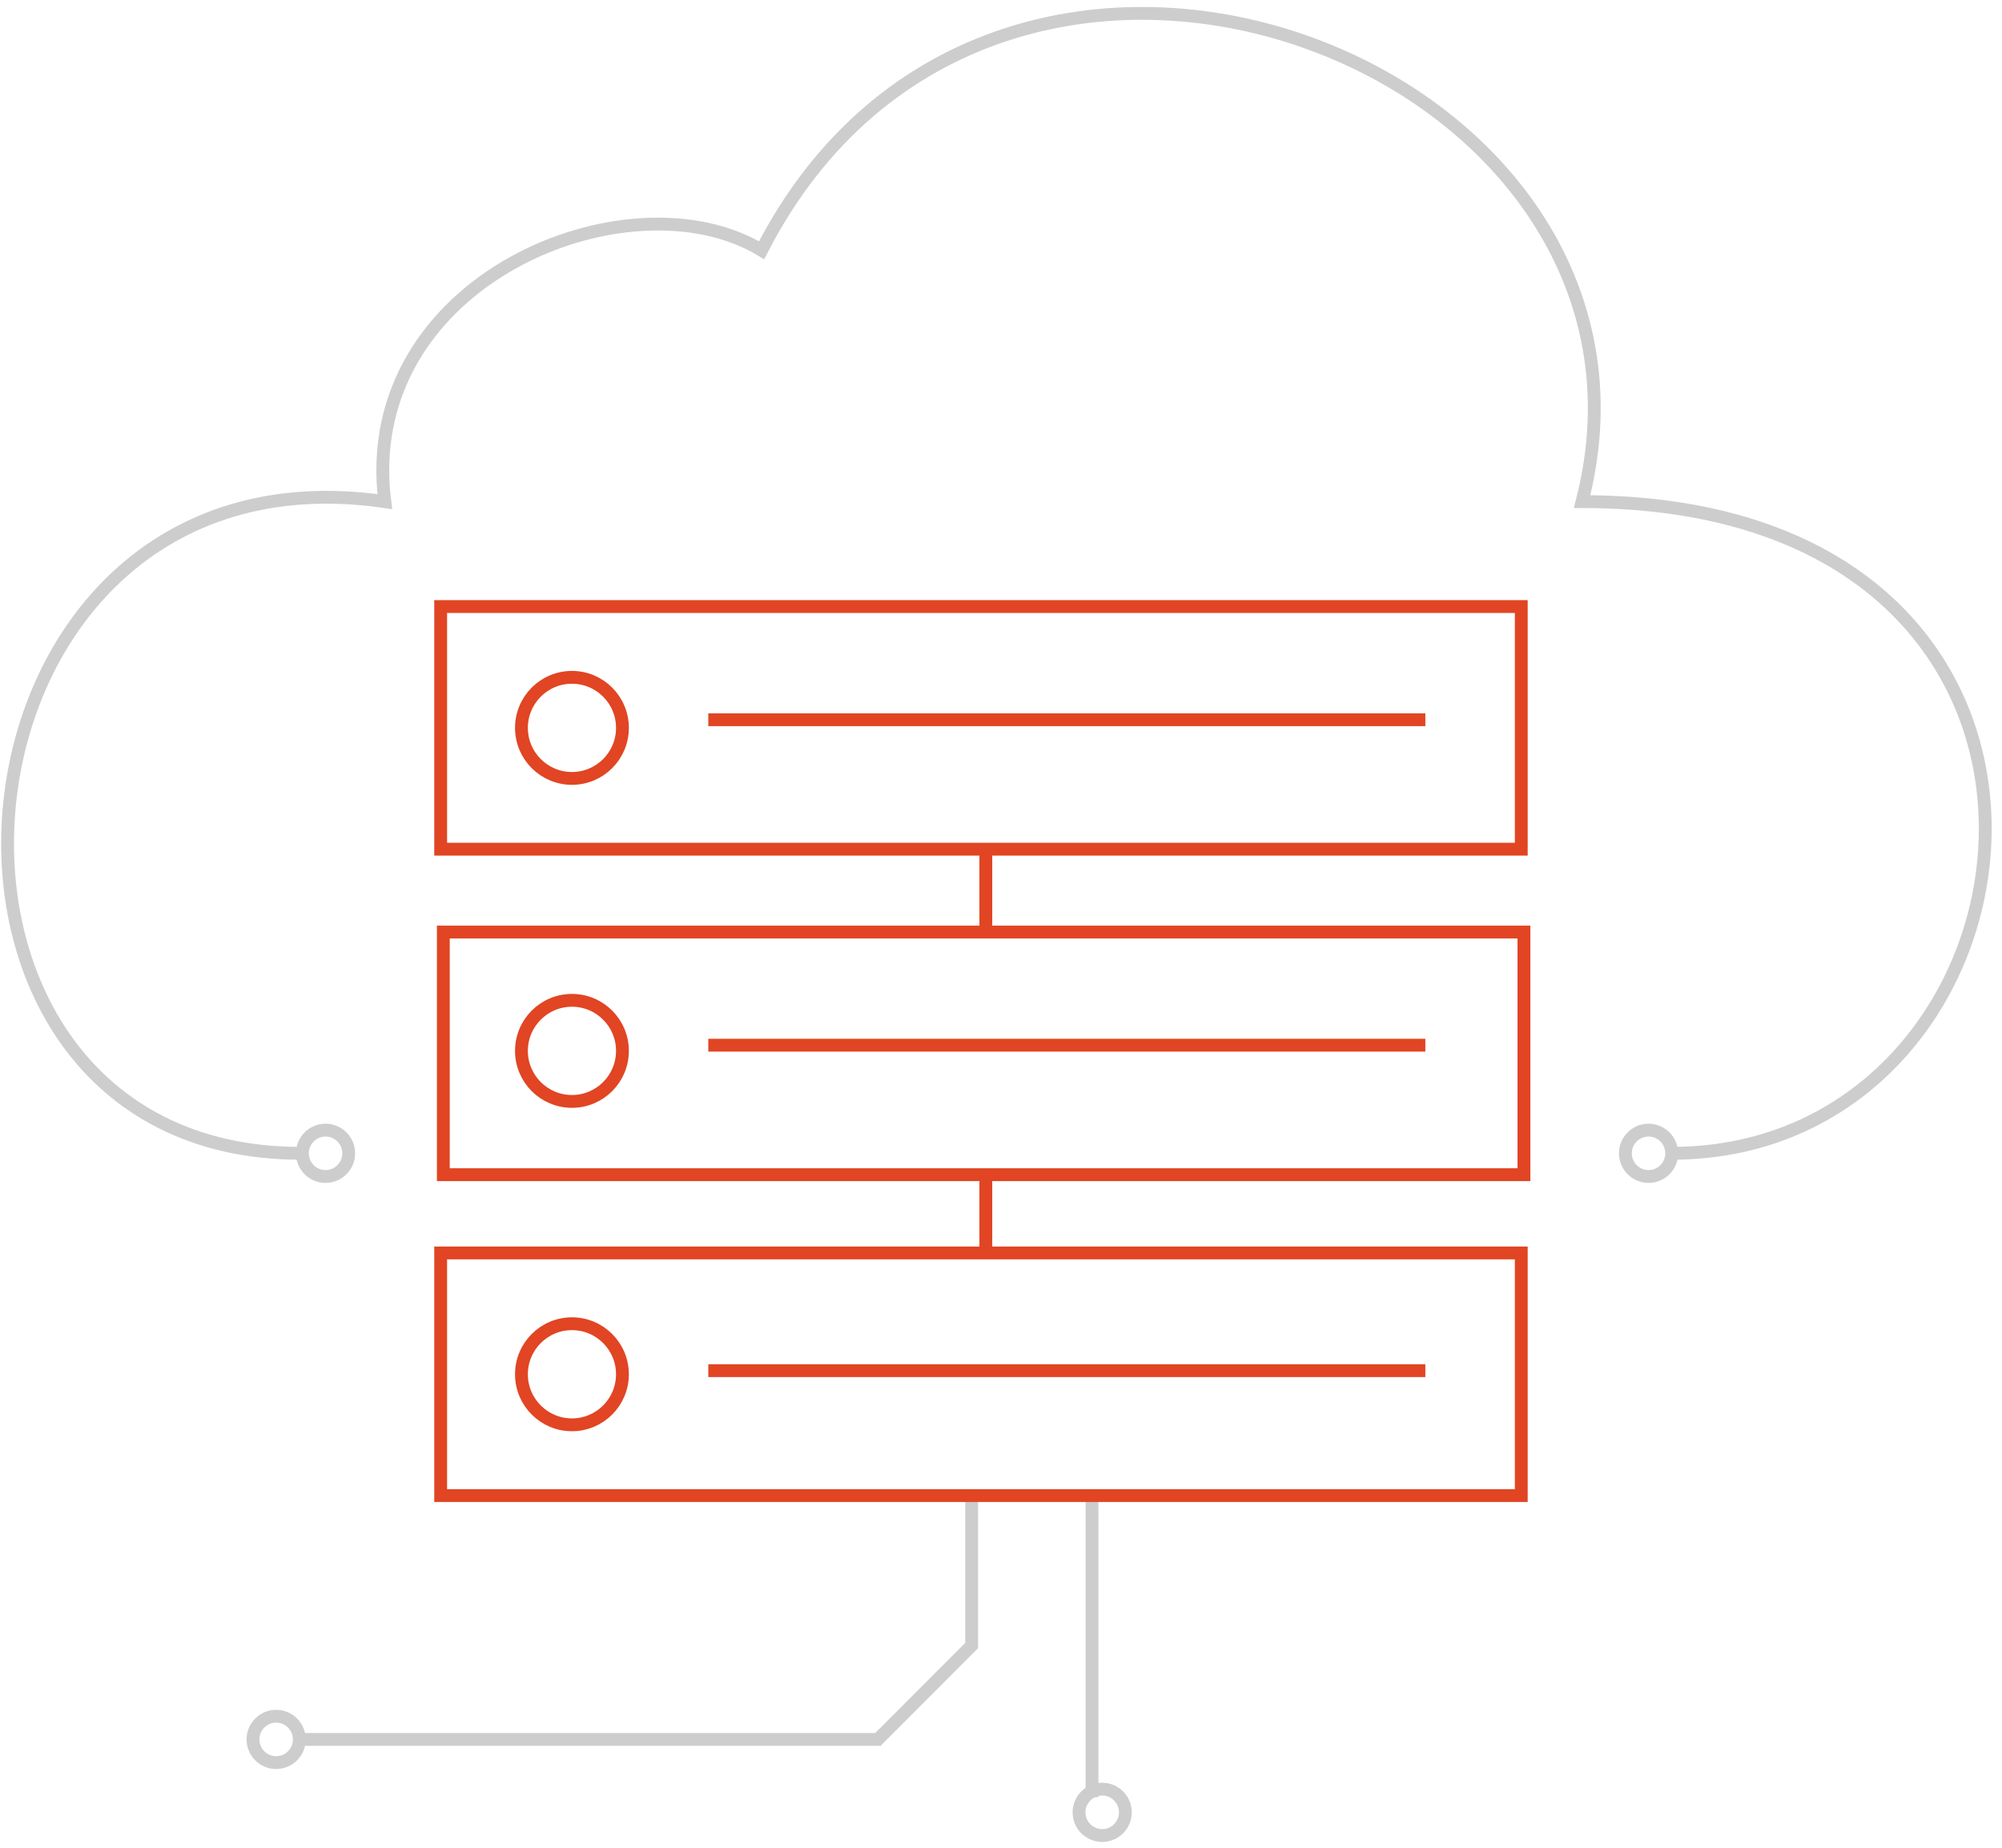 <?xml version="1.0" encoding="UTF-8"?>
<svg width="156px" height="144px" viewBox="0 0 156 144" version="1.1" xmlns="http://www.w3.org/2000/svg" xmlns:xlink="http://www.w3.org/1999/xlink">
    <!-- Generator: Sketch 42 (36781) - http://www.bohemiancoding.com/sketch -->
    <title>intro-list-photo-01</title>
    <desc>Created with Sketch.</desc>
    <defs>
        <rect id="path-1" x="0" y="0" width="225" height="180"></rect>
    </defs>
    <g id="pc" stroke="none" stroke-width="1" fill="none" fill-rule="evenodd">
        <g id="1.0-首頁" transform="translate(-154, -1642)">
            <g id="3大优势" transform="translate(0, 1490)">
                <g id="Benefits_section">
                    <g id="Group-3" transform="translate(70, 132)">
                        <g id="intro-list-photo-01" transform="translate(48, 0)">
                            <mask id="mask-2" fill="white">
                                <use xlink:href="#path-1"></use>
                            </mask>
                            <g id="Rectangle"></g>
                            <g id="Page-1" mask="url(#mask-2)">
                                <g transform="translate(36, 20.455)">
                                    <path d="M130.263,89.425 C160.677,89.425 167.326,38.637 123.28,38.637 C132.055,4.644 77.645,-16.638 59.347,19.047 C49.006,12.792 27.804,21.365 29.983,38.637 C-5.631,33.456 -10.155,89.425 23.422,89.425" id="Stroke-1" stroke="#CDCDCD"></path>
                                    <path d="M85.091,116.1 L85.091,139.603" id="Stroke-3" stroke="#CDCDCD"></path>
                                    <polyline id="Stroke-17" stroke="#CDCDCD" points="75.714 116.1 75.714 127.785 68.406 135.103 23.323 135.103"></polyline>
                                    <path d="M19.713,135.102 C19.713,134.105 20.522,133.295 21.518,133.295 C22.515,133.295 23.323,134.105 23.323,135.102 C23.323,136.101 22.515,136.909 21.518,136.909 C20.522,136.909 19.713,136.101 19.713,135.102 Z" id="Stroke-19" stroke="#CDCDCD"></path>
                                    <path d="M84.081,140.785 C84.081,139.788 84.89,138.978 85.886,138.978 C86.883,138.978 87.691,139.788 87.691,140.785 C87.691,141.784 86.883,142.592 85.886,142.592 C84.89,142.592 84.081,141.784 84.081,140.785 Z" id="Stroke-20" stroke="#CDCDCD"></path>
                                    <g id="Group-20" stroke="none" fill-rule="evenodd" transform="translate(33.545, 46.636)">
                                        <polygon id="Stroke-5" stroke="#E14523" points="0.792 19.088 84.996 19.088 84.996 0.179 0.792 0.179"></polygon>
                                        <path d="M7.087,9.634 C7.087,7.458 8.85,5.695 11.022,5.695 C13.195,5.695 14.957,7.458 14.957,9.634 C14.957,11.81 13.195,13.573 11.022,13.573 C8.85,13.573 7.087,11.81 7.087,9.634 Z" id="Stroke-7" stroke="#E14523"></path>
                                        <path d="M21.647,9 L77.521,9" id="Stroke-8" stroke="#E14523"></path>
                                    </g>
                                    <g id="Group-17" stroke="none" fill-rule="evenodd" transform="translate(33.545, 71.182)">
                                        <polygon id="Stroke-9" stroke="#E14523" points="1 19.909 85.204 19.909 85.204 1 1 1"></polygon>
                                        <path d="M7.087,10.26 C7.087,8.084 8.85,6.321 11.022,6.321 C13.195,6.321 14.957,8.084 14.957,10.26 C14.957,12.436 13.195,14.199 11.022,14.199 C8.85,14.199 7.087,12.436 7.087,10.26 Z" id="Stroke-10" stroke="#E14523"></path>
                                        <path d="M21.647,9.818 L77.521,9.818" id="Stroke-11" stroke="#E14523"></path>
                                    </g>
                                    <g id="Group-14" stroke="none" fill-rule="evenodd" transform="translate(33.545, 96.545)">
                                        <polygon id="Stroke-12" stroke="#E14523" points="0.792 19.554 84.996 19.554 84.996 0.645 0.792 0.645"></polygon>
                                        <path d="M7.087,10.1 C7.087,7.925 8.85,6.161 11.022,6.161 C13.195,6.161 14.957,7.925 14.957,10.1 C14.957,12.276 13.195,14.039 11.022,14.039 C8.85,14.039 7.087,12.276 7.087,10.1 Z" id="Stroke-13" stroke="#E14523"></path>
                                        <path d="M21.647,9.818 L77.521,9.818" id="Stroke-14" stroke="#E14523"></path>
                                    </g>
                                    <path d="M76.818,66 L76.818,71.727" id="Stroke-15" stroke="#E14523"></path>
                                    <path d="M76.818,91 L76.818,96.727" id="Stroke-16" stroke="#E14523"></path>
                                    <path d="M126.653,89.425 C126.653,88.428 127.462,87.618 128.458,87.618 C129.455,87.618 130.263,88.428 130.263,89.425 C130.263,90.424 129.455,91.232 128.458,91.232 C127.462,91.232 126.653,90.424 126.653,89.425 Z" id="Stroke-21" stroke="#CDCDCD"></path>
                                    <path d="M23.562,89.425 C23.562,88.428 24.371,87.618 25.367,87.618 C26.364,87.618 27.172,88.428 27.172,89.425 C27.172,90.424 26.364,91.232 25.367,91.232 C24.371,91.232 23.562,90.424 23.562,89.425 Z" id="Stroke-21" stroke="#CDCDCD"></path>
                                </g>
                            </g>
                        </g>
                    </g>
                </g>
            </g>
        </g>
    </g>
</svg>